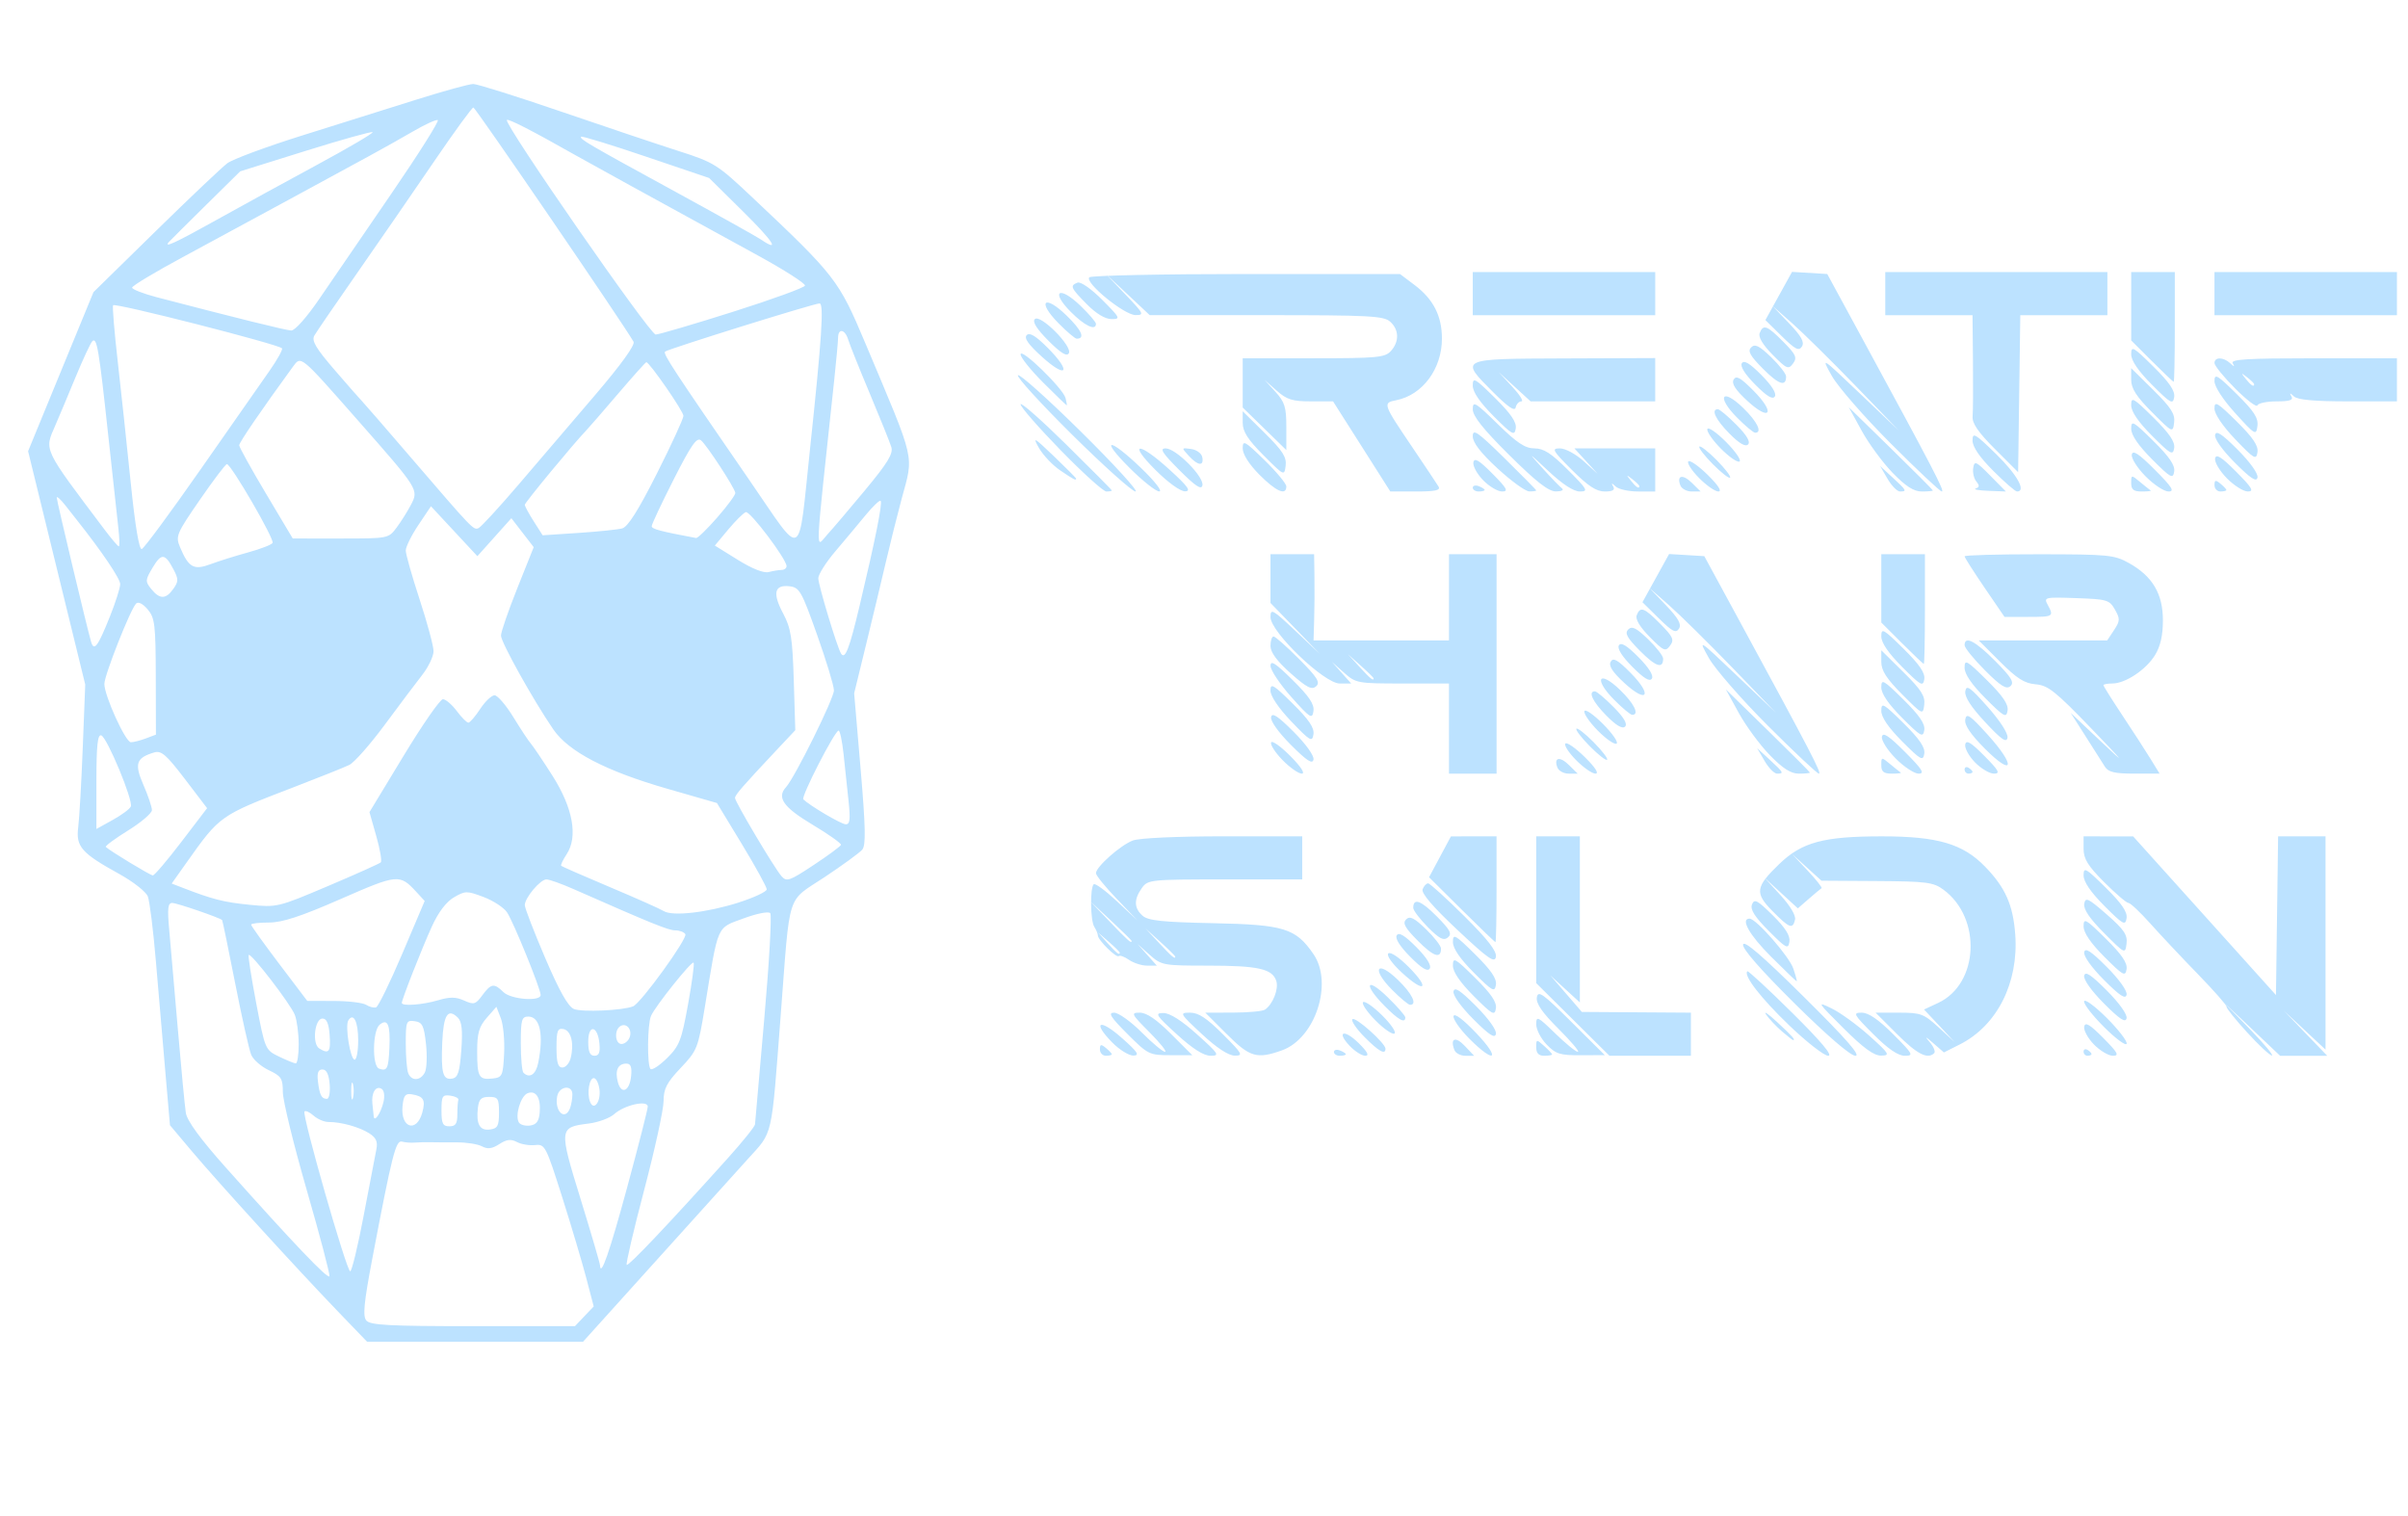 <?xml version="1.0" encoding="UTF-8" standalone="no"?>
<!-- Created with Inkscape (http://www.inkscape.org/) -->

<svg
   width="270mm"
   height="170mm"
   viewBox="0 0 270 170"
   version="1.1"
   id="svg1"
   xml:space="preserve"
   xmlns="http://www.w3.org/2000/svg"
   xmlns:svg="http://www.w3.org/2000/svg"><defs
     id="defs1" /><g
     id="layer1"><path
       style="fill:#bce2ff;stroke-width:1.56;fill-opacity:1"
       d="m 37.887,147.052 c -4.529,-4.701 -13.454,-14.493 -16.393,-17.984 l -2.436,-2.894 -0.519,-5.981 c -0.285,-3.29 -0.76,-8.848 -1.055,-12.353 -0.295,-3.504 -0.705,-6.8 -0.911,-7.324 C 16.368,99.992 14.934,98.865 13.389,98.011 9.119,95.652 8.498,94.944 8.772,92.754 8.898,91.747 9.127,87.737 9.279,83.841 L 9.557,76.759 6.354,63.676 3.15,50.594 4.252,47.911 C 4.858,46.435 6.508,42.422 7.918,38.992 l 2.564,-6.236 6.946,-6.807 c 3.821,-3.744 7.447,-7.182 8.058,-7.641 0.612,-0.458 4.414,-1.868 8.45,-3.132 4.036,-1.264 9.808,-3.077 12.826,-4.028 3.018,-0.951 5.855,-1.729 6.303,-1.729 0.448,0 4.883,1.393 9.856,3.097 4.972,1.703 10.906,3.694 13.187,4.425 3.975,1.273 4.315,1.487 8.228,5.175 9.324,8.788 9.71,9.285 12.662,16.303 5.768,13.712 5.468,12.42 4.084,17.575 -0.486,1.812 -1.276,4.976 -1.755,7.03 -0.479,2.054 -1.474,6.206 -2.212,9.227 l -1.342,5.492 0.721,8.448 c 0.559,6.55 0.602,8.59 0.191,9.078 -0.291,0.346 -2.195,1.736 -4.231,3.088 -4.319,2.869 -3.835,1.348 -4.912,15.414 -1.083,14.14 -0.826,13.018 -3.718,16.222 -1.388,1.538 -6.109,6.771 -10.492,11.631 l -7.968,8.836 h -12.098 -12.098 z m 27.633,0.546 1.051,-1.105 -0.832,-3.179 c -0.458,-1.748 -1.678,-5.848 -2.713,-9.11 -1.812,-5.716 -1.922,-5.927 -3.03,-5.805 -0.632,0.07 -1.549,-0.085 -2.037,-0.343 -0.675,-0.357 -1.145,-0.301 -1.973,0.235 -0.812,0.525 -1.304,0.588 -1.946,0.249 -0.472,-0.25 -1.737,-0.45 -2.809,-0.444 -1.073,0.006 -2.401,-0.003 -2.951,-0.016 -0.55,-0.014 -1.351,0.004 -1.779,0.041 -0.428,0.037 -1.068,-0.013 -1.423,-0.11 -0.699,-0.192 -1.1,1.389 -3.336,13.142 -0.938,4.932 -1.082,6.425 -0.666,6.92 0.436,0.519 2.564,0.632 11.962,0.632 H 64.468 Z M 34.392,133.434 c -1.474,-5.1 -2.679,-10.041 -2.679,-10.981 0,-1.522 -0.171,-1.789 -1.565,-2.446 -0.861,-0.405 -1.752,-1.183 -1.982,-1.729 -0.229,-0.546 -1.037,-4.15 -1.795,-8.009 -0.758,-3.859 -1.417,-7.055 -1.465,-7.101 -0.281,-0.271 -5.083,-1.919 -5.593,-1.919 -0.487,-1.7e-4 -0.558,0.609 -0.343,2.966 0.149,1.631 0.582,6.624 0.963,11.094 0.381,4.471 0.788,8.733 0.903,9.472 0.141,0.903 1.617,2.922 4.496,6.151 7.556,8.477 11.467,12.578 11.604,12.17 0.074,-0.219 -1.072,-4.57 -2.545,-9.669 z m 6.388,2.856 c 0.655,-3.444 1.293,-6.776 1.42,-7.405 0.173,-0.862 -0.023,-1.306 -0.792,-1.8 -1.102,-0.707 -3.157,-1.28 -4.567,-1.274 -0.482,0.003 -1.234,-0.316 -1.671,-0.706 -0.437,-0.39 -0.9,-0.604 -1.03,-0.476 -0.32,0.316 4.715,17.922 5.126,17.922 0.179,0 0.86,-2.818 1.515,-6.261 z m 29.568,-3.25 c 1.255,-4.627 2.282,-8.656 2.282,-8.952 0,-0.77 -2.614,-0.186 -3.759,0.839 -0.501,0.449 -1.789,0.925 -2.862,1.058 -3.338,0.415 -3.352,0.538 -0.918,8.438 1.191,3.867 2.174,7.218 2.184,7.448 0.065,1.443 1.075,-1.459 3.074,-8.83 z m 11.281,-3.195 c 1.648,-1.832 3.01,-3.529 3.028,-3.771 0.018,-0.242 0.485,-5.58 1.04,-11.863 0.554,-6.283 0.854,-11.601 0.667,-11.816 -0.194,-0.223 -1.49,0.032 -3.008,0.593 -3.043,1.124 -2.787,0.538 -4.32,9.902 -0.762,4.658 -0.858,4.901 -2.709,6.856 -1.579,1.668 -1.919,2.329 -1.923,3.738 -0.003,0.942 -0.978,5.411 -2.169,9.931 -1.191,4.52 -2.075,8.307 -1.966,8.415 0.188,0.185 4.652,-4.524 11.36,-11.985 z M 55.951,124.756 c 0,-1.582 -0.111,-1.758 -1.112,-1.758 -0.891,0 -1.141,0.248 -1.256,1.245 -0.211,1.819 0.216,2.572 1.365,2.41 0.85,-0.119 1.003,-0.409 1.003,-1.898 z m -8.597,-0.018 c 0.381,-1.409 0.145,-1.813 -1.187,-2.032 -0.723,-0.119 -0.916,0.133 -1.034,1.345 -0.236,2.445 1.592,3.011 2.221,0.687 z m 3.927,0.238 c 0,-0.725 0.05,-1.466 0.111,-1.648 0.061,-0.181 -0.339,-0.393 -0.889,-0.47 -0.897,-0.126 -1.001,0.045 -1.001,1.648 0,1.495 0.146,1.788 0.889,1.788 0.692,0 0.889,-0.293 0.889,-1.318 z m 9.233,-0.22 c 0.144,-1.639 -0.408,-2.531 -1.347,-2.175 -0.786,0.298 -1.455,2.534 -0.983,3.288 0.164,0.261 0.729,0.414 1.256,0.34 0.706,-0.099 0.989,-0.483 1.075,-1.453 z m -17.517,-1.181 c 0.164,-0.69 0.075,-1.307 -0.215,-1.484 -0.646,-0.395 -1.164,0.461 -1.025,1.692 0.06,0.535 0.127,1.161 0.147,1.391 0.064,0.725 0.794,-0.342 1.093,-1.599 z m 20.911,0.706 c 0.148,-0.382 0.27,-1.089 0.27,-1.57 0,-1.11 -1.479,-0.929 -1.7,0.209 -0.327,1.679 0.866,2.815 1.43,1.361 z m 3.307,-2.121 c -0.08,-0.641 -0.346,-1.209 -0.591,-1.262 -0.534,-0.116 -0.847,1.663 -0.465,2.646 0.416,1.072 1.23,0.006 1.056,-1.384 z m -27.636,-0.589 c -0.112,-0.423 -0.203,-0.077 -0.203,0.769 0,0.846 0.092,1.192 0.203,0.769 0.112,-0.423 0.112,-1.115 0,-1.538 z m -2.615,0 c -0.093,-1.111 -0.355,-1.648 -0.805,-1.648 -0.479,0 -0.623,0.371 -0.511,1.318 0.183,1.549 0.402,1.977 1.009,1.977 0.245,0 0.383,-0.741 0.307,-1.648 z m 33.802,-0.913 c 0.101,-1.009 -0.045,-1.394 -0.53,-1.394 -0.942,0 -1.297,0.744 -0.969,2.033 0.379,1.491 1.326,1.087 1.499,-0.639 z m -23.128,-0.406 c 0.215,-0.423 0.272,-1.856 0.127,-3.186 -0.227,-2.076 -0.406,-2.436 -1.265,-2.557 -0.942,-0.132 -1.001,0.014 -1.001,2.491 0,1.447 0.121,2.944 0.27,3.326 0.359,0.924 1.381,0.884 1.869,-0.074 z m 4.087,-2.499 c 0.163,-2.224 0.059,-3.201 -0.385,-3.64 -1.119,-1.105 -1.613,-0.334 -1.749,2.726 -0.155,3.501 0.066,4.302 1.132,4.101 0.627,-0.118 0.823,-0.744 1.002,-3.187 z m 4.8,0.381 c 0.072,-1.467 -0.094,-3.247 -0.368,-3.954 l -0.498,-1.287 -1.078,1.233 c -0.872,0.998 -1.078,1.717 -1.078,3.771 0,2.889 0.19,3.216 1.762,3.035 1.053,-0.121 1.137,-0.309 1.259,-2.798 z m 3.817,1.075 c 0.644,-3.18 0.213,-5.218 -1.104,-5.218 -0.744,0 -0.842,0.349 -0.842,3.002 0,1.651 0.133,3.134 0.296,3.295 0.679,0.671 1.389,0.206 1.649,-1.08 z m -16.68,-1.686 c 0.121,-2.618 -0.189,-3.362 -1.093,-2.621 -0.799,0.655 -0.857,4.646 -0.072,4.925 0.91,0.322 1.057,0.031 1.165,-2.304 z m 33.485,-4.896 c 0.447,-2.475 0.729,-4.583 0.625,-4.685 -0.223,-0.221 -4.344,4.937 -4.779,5.982 -0.405,0.972 -0.446,5.552 -0.054,5.94 0.171,0.169 1.005,-0.378 1.853,-1.215 1.386,-1.369 1.624,-1.978 2.355,-6.022 z m -13.163,6.022 c 0.414,-1.631 0.052,-3.096 -0.807,-3.258 -0.658,-0.124 -0.778,0.197 -0.778,2.083 0,1.676 0.163,2.229 0.659,2.229 0.362,0 0.779,-0.474 0.926,-1.054 z m -30.493,-1.554 c 0,-1.193 -0.194,-2.672 -0.43,-3.287 -0.463,-1.203 -4.913,-6.988 -5.175,-6.728 -0.087,0.086 0.291,2.516 0.841,5.4 0.991,5.198 1.013,5.251 2.549,5.992 0.852,0.412 1.699,0.758 1.883,0.77 0.183,0.012 0.334,-0.955 0.334,-2.147 z m 6.671,-0.442 c 0,-2.095 -0.528,-3.156 -1.108,-2.229 -0.386,0.618 0.227,4.4 0.714,4.4 0.217,0 0.394,-0.977 0.394,-2.171 z m 27.046,0.337 c -0.201,-2.014 -1.251,-2.166 -1.251,-0.18 0,1.135 0.194,1.574 0.695,1.574 0.514,0 0.659,-0.364 0.556,-1.394 z m -30.245,-0.913 c -0.096,-1.307 -0.337,-1.867 -0.804,-1.867 -0.877,0 -1.188,2.838 -0.367,3.352 1.084,0.679 1.308,0.394 1.17,-1.485 z m 33.631,0.256 c 0.335,-0.862 -0.346,-1.692 -1.04,-1.268 -0.701,0.428 -0.594,2.001 0.136,2.001 0.341,0 0.748,-0.33 0.904,-0.733 z m 0.397,-3.491 c 0.88,-0.365 6.14,-7.636 5.855,-8.093 -0.147,-0.235 -0.655,-0.426 -1.129,-0.426 -0.768,0 -2.57,-0.731 -11.48,-4.659 -1.314,-0.579 -2.65,-1.053 -2.97,-1.053 -0.688,0 -2.425,2.068 -2.425,2.887 0,0.314 1.026,2.973 2.281,5.907 1.578,3.691 2.572,5.459 3.224,5.735 0.893,0.378 5.513,0.17 6.644,-0.299 z m -25.877,-5.918 2.505,-5.896 -0.949,-1.029 c -1.855,-2.012 -2.076,-1.99 -8.472,0.809 -4.468,1.955 -6.544,2.637 -8.034,2.637 -1.105,0 -2.01,0.106 -2.01,0.237 0,0.13 1.417,2.107 3.149,4.394 l 3.149,4.157 2.966,0.006 c 1.631,0.004 3.266,0.198 3.633,0.432 0.367,0.234 0.867,0.363 1.112,0.288 0.245,-0.076 1.572,-2.791 2.95,-6.034 z m 4.004,5.238 c 1.33,-0.394 1.994,-0.386 2.924,0.032 1.092,0.492 1.28,0.437 2.037,-0.589 0.985,-1.336 1.325,-1.388 2.365,-0.362 0.84,0.829 4.175,1.09 4.176,0.327 8.55e-4,-0.688 -3.038,-8.168 -3.763,-9.26 -0.356,-0.537 -1.54,-1.313 -2.631,-1.724 -1.882,-0.71 -2.052,-0.708 -3.33,0.037 -0.867,0.506 -1.748,1.67 -2.476,3.273 -1.137,2.502 -3.366,8.175 -3.366,8.566 0,0.386 2.325,0.215 4.064,-0.3 z m 33.71,-10.966 c 1.729,-0.55 3.143,-1.213 3.143,-1.474 0,-0.261 -1.256,-2.545 -2.792,-5.076 L 80.387,90.045 74.84,88.449 C 67.927,86.459 63.748,84.283 62.033,81.778 59.783,78.494 56.173,72.019 56.173,71.268 c 0,-0.402 0.826,-2.798 1.835,-5.323 l 1.835,-4.592 -1.253,-1.623 -1.253,-1.623 -1.905,2.129 -1.905,2.129 -2.603,-2.799 -2.603,-2.799 -1.412,2.106 c -0.776,1.158 -1.412,2.445 -1.412,2.859 0,0.414 0.7,2.888 1.557,5.498 0.856,2.61 1.557,5.214 1.557,5.788 0,0.574 -0.572,1.773 -1.271,2.665 -0.699,0.892 -2.597,3.416 -4.217,5.608 -1.621,2.192 -3.401,4.208 -3.955,4.48 -0.555,0.272 -3.41,1.416 -6.345,2.542 -8.177,3.138 -8.165,3.13 -11.9,8.401 l -1.671,2.359 1.227,0.475 c 3.371,1.304 4.607,1.619 7.49,1.905 3.094,0.307 3.192,0.284 8.798,-2.094 3.118,-1.322 5.786,-2.52 5.928,-2.66 0.143,-0.141 -0.084,-1.466 -0.504,-2.945 l -0.764,-2.689 3.836,-6.331 c 2.11,-3.482 4.089,-6.331 4.398,-6.331 0.309,0 1.006,0.593 1.549,1.318 0.543,0.725 1.131,1.316 1.307,1.313 0.176,-0.004 0.772,-0.695 1.325,-1.538 0.553,-0.843 1.278,-1.532 1.611,-1.532 0.333,0 1.282,1.103 2.108,2.452 0.826,1.349 1.709,2.683 1.961,2.966 0.252,0.283 1.339,1.898 2.416,3.589 2.309,3.628 2.892,6.86 1.592,8.821 -0.416,0.628 -0.689,1.21 -0.605,1.293 0.084,0.083 2.552,1.162 5.484,2.399 2.932,1.236 5.631,2.438 5.998,2.67 0.983,0.622 4.841,0.185 8.42,-0.954 z m 11.468,-6.459 c 0.053,-0.165 -1.392,-1.189 -3.211,-2.276 -3.247,-1.94 -4.017,-3.035 -2.951,-4.196 0.984,-1.073 5.396,-9.987 5.373,-10.858 -0.014,-0.541 -0.869,-3.356 -1.9,-6.256 -1.734,-4.878 -1.965,-5.283 -3.09,-5.412 -1.696,-0.194 -1.918,0.776 -0.701,3.062 0.868,1.63 1.042,2.728 1.187,7.492 l 0.17,5.582 -2.187,2.327 c -3.715,3.953 -4.573,4.942 -4.573,5.274 0,0.433 4.406,7.85 5.205,8.763 0.582,0.665 0.887,0.56 3.608,-1.239 1.635,-1.081 3.016,-2.099 3.069,-2.264 z m -73.956,-0.34 2.882,-3.775 -2.488,-3.265 c -2.065,-2.71 -2.647,-3.218 -3.426,-2.988 -2.045,0.604 -2.266,1.258 -1.228,3.641 0.526,1.208 0.956,2.48 0.956,2.826 0,0.346 -1.205,1.376 -2.678,2.289 -1.473,0.912 -2.594,1.742 -2.492,1.843 0.438,0.433 4.977,3.183 5.27,3.193 0.177,0.006 1.619,-1.688 3.204,-3.764 z m -5.67,-3.964 c 0.272,-0.698 -2.665,-7.759 -3.317,-7.973 -0.408,-0.134 -0.543,1.149 -0.543,5.158 v 5.337 l 1.835,-1.017 c 1.009,-0.559 1.921,-1.237 2.025,-1.506 z M 95.146,89.825 C 94.992,88.375 94.74,86.003 94.586,84.553 94.432,83.103 94.182,81.919 94.03,81.922 c -0.428,0.008 -4.238,7.432 -3.956,7.71 0.712,0.704 4.208,2.767 4.738,2.796 0.486,0.027 0.555,-0.513 0.334,-2.602 z m -78.805,-7.019 1.141,-0.429 -0.015,-6.492 c -0.013,-5.842 -0.104,-6.598 -0.907,-7.551 -0.536,-0.636 -1.054,-0.899 -1.297,-0.659 -0.634,0.626 -3.562,8.037 -3.562,9.014 0,1.321 2.37,6.534 2.973,6.539 0.29,0.004 1.04,-0.188 1.668,-0.424 z M 96.387,67.912 c 1.758,-7.389 2.586,-11.522 2.355,-11.751 -0.113,-0.112 -0.882,0.621 -1.707,1.628 -0.826,1.007 -2.352,2.832 -3.392,4.056 -1.04,1.223 -1.89,2.572 -1.89,2.997 0,0.75 2.096,7.695 2.545,8.435 0.451,0.743 0.927,-0.478 2.089,-5.365 z m -84.066,1.228 c 0.636,-1.59 1.157,-3.23 1.157,-3.644 0,-0.604 -2.037,-3.623 -4.78,-7.086 -0.191,-0.242 -0.795,-1.01 -1.342,-1.707 -0.547,-0.697 -0.994,-1.104 -0.994,-0.904 0,0.364 3.4,14.635 3.851,16.166 0.33,1.118 0.76,0.542 2.107,-2.825 z m 7.113,-3.107 c 0.587,-0.827 0.59,-1.096 0.028,-2.169 -0.958,-1.83 -1.36,-1.868 -2.343,-0.223 -0.838,1.403 -0.848,1.553 -0.155,2.41 0.945,1.169 1.631,1.164 2.47,-0.019 z m 68.205,-2.125 c 0.306,-0.004 0.556,-0.194 0.556,-0.424 0,-0.782 -4.098,-6.214 -4.57,-6.059 -0.258,0.085 -1.146,0.963 -1.972,1.952 l -1.502,1.797 2.577,1.6 c 1.619,1.005 2.907,1.515 3.466,1.37 0.489,-0.127 1.14,-0.233 1.445,-0.236 z M 27.798,61.949 c 1.394,-0.383 2.64,-0.863 2.768,-1.068 0.242,-0.388 -4.654,-8.831 -5.126,-8.839 -0.147,-0.002 -1.512,1.8 -3.033,4.005 -2.623,3.803 -2.737,4.076 -2.22,5.31 0.959,2.288 1.541,2.611 3.428,1.904 0.906,-0.339 2.788,-0.93 4.182,-1.312 z m -5.325,-9.287 c 3.362,-4.814 6.843,-9.796 7.738,-11.071 0.894,-1.275 1.526,-2.417 1.405,-2.537 -0.479,-0.473 -18.652,-5.108 -18.934,-4.829 -0.098,0.096 0.133,2.908 0.513,6.248 0.38,3.34 1.038,9.487 1.463,13.66 0.487,4.787 0.944,7.531 1.238,7.434 0.256,-0.084 3.216,-4.092 6.578,-8.906 z m -9.206,6.516 C 13.134,58.03 12.622,53.335 12.128,48.743 11.095,39.135 10.86,37.75 10.35,38.264 c -0.203,0.205 -1.063,2.054 -1.911,4.108 -0.848,2.054 -1.862,4.47 -2.254,5.368 -1.225,2.807 -1.41,2.419 5.546,11.658 0.773,1.027 1.489,1.867 1.592,1.867 0.102,0 0.077,-0.939 -0.056,-2.087 z m 77.564,-8.897 c 1.314,-12.349 1.57,-16.257 1.064,-16.257 -0.621,0 -17.039,5.122 -17.325,5.405 -0.247,0.244 0.873,1.95 9.571,14.577 6.027,8.75 5.321,9.144 6.69,-3.724 z m 6.171,4.676 c 2.536,-3.054 3.168,-4.094 2.938,-4.833 -0.161,-0.518 -1.247,-3.216 -2.414,-5.995 -1.167,-2.779 -2.256,-5.498 -2.42,-6.042 -0.354,-1.17 -1.125,-1.319 -1.136,-0.22 -0.004,0.423 -0.198,2.548 -0.43,4.723 -2.214,20.718 -2.129,18.818 -0.776,17.351 0.555,-0.602 2.463,-2.845 4.24,-4.985 z m -52.544,4.221 c 0.497,-0.665 1.223,-1.818 1.613,-2.562 0.896,-1.712 0.892,-1.719 -5.95,-9.488 -6.528,-7.412 -6.355,-7.27 -7.29,-5.988 -3.502,4.803 -6.01,8.47 -6.01,8.789 0,0.211 1.351,2.65 3.002,5.419 l 3.002,5.035 5.364,10e-4 c 5.337,0.001 5.369,-0.005 6.269,-1.207 z m 35.977,-1.167 c 1.142,-1.306 2.049,-2.542 2.015,-2.746 -0.099,-0.608 -3.202,-5.359 -3.846,-5.886 -0.475,-0.389 -1.094,0.495 -3.063,4.374 -1.357,2.674 -2.468,5.035 -2.468,5.247 0,0.322 0.939,0.572 4.978,1.33 0.169,0.032 1.242,-1.011 2.383,-2.317 z M 69.76,59.253 c 0.636,-0.168 1.811,-2.024 3.891,-6.149 1.639,-3.249 2.98,-6.163 2.98,-6.475 0,-0.512 -3.807,-6.015 -4.161,-6.015 -0.081,0 -1.524,1.611 -3.206,3.581 -1.682,1.969 -3.27,3.798 -3.528,4.064 -1.343,1.382 -6.894,8.1 -6.894,8.342 0,0.155 0.45,0.989 1.001,1.852 l 1.001,1.57 4.003,-0.265 c 2.201,-0.146 4.413,-0.373 4.914,-0.506 z m -11.585,-4.949 c 2.201,-2.574 6.068,-7.099 8.593,-10.055 2.898,-3.394 4.472,-5.581 4.269,-5.933 -1.235,-2.141 -17.728,-26.261 -17.957,-26.261 -0.159,0 -2.139,2.719 -4.402,6.042 -2.262,3.323 -6.114,8.908 -8.559,12.413 -2.445,3.504 -4.637,6.705 -4.87,7.113 -0.335,0.586 0.159,1.418 2.35,3.954 1.526,1.767 2.883,3.311 3.015,3.432 0.132,0.121 2.533,2.889 5.335,6.151 7.111,8.278 7.144,8.313 7.714,8.055 0.281,-0.127 2.312,-2.337 4.513,-4.911 z M 82.16,34.971 c 4.386,-1.389 8.031,-2.714 8.1,-2.945 0.069,-0.231 -2.319,-1.758 -5.306,-3.393 C 72.724,21.938 66.084,18.288 64.401,17.334 59.689,14.663 57.003,13.285 56.834,13.453 c -0.389,0.384 16.039,24.073 16.685,24.058 0.367,-0.008 4.256,-1.151 8.642,-2.54 z M 35.831,33.474 c 1.36,-1.994 4.982,-7.283 8.048,-11.753 3.066,-4.471 5.409,-8.187 5.207,-8.258 -0.202,-0.071 -1.434,0.492 -2.738,1.252 -1.304,0.759 -3.579,2.036 -5.056,2.836 -1.477,0.8 -5.487,2.981 -8.912,4.845 -3.424,1.864 -8.778,4.764 -11.897,6.443 -3.119,1.68 -5.67,3.215 -5.67,3.411 0,0.197 1.251,0.684 2.78,1.084 8.814,2.304 14.429,3.694 15.054,3.727 0.417,0.022 1.735,-1.463 3.185,-3.587 z M 24.283,24.656 c 2.741,-1.527 7.842,-4.322 11.335,-6.211 3.493,-1.889 6.265,-3.52 6.16,-3.623 -0.105,-0.104 -3.488,0.841 -7.517,2.1 l -7.326,2.289 -3.836,3.782 c -2.11,2.08 -3.97,3.93 -4.134,4.111 -0.704,0.778 0.636,0.161 5.318,-2.447 z M 83.294,23.696 79.511,19.959 72.423,17.559 c -3.899,-1.32 -7.166,-2.323 -7.26,-2.23 -0.239,0.236 0.723,0.798 10.579,6.181 4.77,2.605 9.067,5.003 9.55,5.329 2.252,1.523 1.452,0.265 -1.998,-3.144 z m 40.035,93.976 c 0,-0.584 0.121,-0.614 0.667,-0.166 0.367,0.301 0.667,0.622 0.667,0.713 0,0.091 -0.3,0.166 -0.667,0.166 -0.367,0 -0.667,-0.321 -0.667,-0.713 z m 1.372,-0.787 c -2.272,-2.316 -1.42,-2.716 1.077,-0.505 1.788,1.582 2.043,1.97 1.308,1.985 -0.502,0.012 -1.576,-0.655 -2.385,-1.48 z m 1.71,-0.948 c -1.895,-1.896 -2.201,-2.385 -1.493,-2.385 0.49,0 1.877,0.989 3.081,2.197 1.205,1.208 2.39,2.197 2.635,2.197 0.245,0 -0.541,-0.989 -1.746,-2.197 -2.051,-2.058 -2.12,-2.197 -1.08,-2.197 0.755,0 1.874,0.764 3.495,2.385 l 2.384,2.385 h -2.446 c -2.372,0 -2.519,-0.072 -4.83,-2.385 z m 5.551,0.051 c -2.366,-2.157 -2.518,-2.397 -1.517,-2.396 0.723,2.6e-4 2.044,0.837 3.78,2.396 2.441,2.191 2.57,2.396 1.517,2.396 -0.777,5.3e-4 -2.006,-0.778 -3.78,-2.396 z m 2.798,-0.036 c -2.501,-2.329 -2.54,-2.401 -1.319,-2.401 0.937,0 1.877,0.619 3.675,2.417 2.205,2.206 2.32,2.415 1.319,2.401 -0.703,-0.012 -2.021,-0.877 -3.675,-2.417 z m 2.8,0.016 -2.416,-2.417 3.098,-0.006 c 1.704,-0.004 3.318,-0.152 3.587,-0.33 0.88,-0.581 1.567,-2.314 1.276,-3.221 -0.437,-1.359 -2.029,-1.716 -7.663,-1.716 -5.017,0 -5.213,-0.036 -6.529,-1.208 l -1.357,-1.208 1.077,1.208 1.077,1.208 h -1.09 c -0.6,0 -1.509,-0.29 -2.02,-0.644 -0.512,-0.354 -1.029,-0.545 -1.151,-0.426 -0.258,0.255 -2.339,-1.793 -2.349,-2.313 -0.004,-0.194 -0.185,-0.631 -0.403,-0.971 -0.441,-0.688 -0.49,-4.351 -0.064,-4.772 0.15,-0.148 1.318,0.708 2.597,1.901 l 2.325,2.17 -2.335,-2.43 c -1.284,-1.337 -2.335,-2.632 -2.335,-2.879 0,-0.709 2.763,-3.156 4.143,-3.67 0.73,-0.272 4.949,-0.466 10.118,-0.466 h 8.866 v 2.417 2.417 h -8.647 c -8.432,0 -8.665,0.024 -9.34,0.977 -0.903,1.273 -0.876,2.24 0.086,3.092 0.622,0.551 2.207,0.719 7.894,0.837 7.979,0.165 9.27,0.562 11.268,3.466 2.238,3.254 0.207,9.458 -3.535,10.795 -2.808,1.004 -3.592,0.774 -6.176,-1.811 z m -5.782,-8.701 c 0,-0.073 -0.75,-0.815 -1.668,-1.648 l -1.668,-1.514 1.533,1.648 c 1.427,1.534 1.803,1.85 1.803,1.514 z m -6.226,-0.449 c 0,-0.079 -0.55,-0.622 -1.223,-1.208 l -1.223,-1.065 1.078,1.208 c 1.008,1.129 1.368,1.41 1.368,1.065 z m 1.334,-1.301 c 0,-0.07 -1.051,-1.108 -2.335,-2.307 l -2.335,-2.18 2.207,2.307 c 2.051,2.143 2.463,2.508 2.463,2.18 z m 22.682,12.443 c 0,-0.234 0.3,-0.312 0.667,-0.173 0.367,0.139 0.667,0.331 0.667,0.426 0,0.095 -0.3,0.173 -0.667,0.173 -0.367,0 -0.667,-0.191 -0.667,-0.426 z m 1.781,-0.671 c -1.566,-1.646 -0.638,-1.932 1.005,-0.309 0.975,0.963 1.205,1.405 0.73,1.405 -0.381,0 -1.162,-0.494 -1.735,-1.097 z m 11.728,0.452 c -0.51,-1.312 0.106,-1.57 1.143,-0.48 l 1.069,1.125 h -0.981 c -0.54,0 -1.094,-0.29 -1.231,-0.645 z m 1.663,-1.282 c -1.053,-1.06 -1.845,-2.197 -1.76,-2.526 0.094,-0.367 1.087,0.381 2.559,1.927 2.794,2.935 2.065,3.483 -0.799,0.6 z m 7.51,0.98 c 0,-0.919 0.026,-0.923 0.889,-0.152 0.489,0.437 0.889,0.864 0.889,0.947 0,0.083 -0.4,0.152 -0.889,0.152 -0.614,0 -0.889,-0.293 -0.889,-0.947 z m 1.173,-0.309 c -0.645,-0.665 -1.173,-1.685 -1.173,-2.267 0,-0.977 0.164,-0.899 2.128,1.013 1.17,1.139 2.315,2.071 2.543,2.071 0.229,0 -0.746,-1.16 -2.167,-2.578 -1.847,-1.844 -2.539,-2.849 -2.432,-3.531 0.129,-0.818 0.68,-0.425 3.884,2.762 l 3.734,3.715 -2.673,0.013 c -2.345,0.012 -2.817,-0.136 -3.846,-1.196 z m 2.933,-2.817 -4.105,-4.073 v -8.23 -8.23 h 2.446 2.446 v 9.313 9.313 l -1.653,-1.514 -1.653,-1.514 1.764,2.046 1.764,2.046 6.115,0.041 6.115,0.041 v 2.417 2.417 h -4.567 -4.567 z m 24.265,0.667 c -3.176,-3.048 -5.161,-5.611 -4.699,-6.068 0.091,-0.09 2.354,2.004 5.029,4.654 3.276,3.246 4.594,4.819 4.04,4.819 -0.452,0 -2.419,-1.532 -4.37,-3.405 z m 0.598,-2.466 c -3.778,-3.74 -5.874,-6.136 -5.775,-6.601 0.109,-0.51 2.165,1.261 6.821,5.872 4.748,4.702 6.409,6.601 5.775,6.601 -0.55,0 -3.156,-2.243 -6.821,-5.872 z m 5.487,2.783 c -2.974,-2.962 -3.028,-3.053 -1.322,-2.217 0.978,0.479 2.88,1.861 4.225,3.069 2.246,2.018 2.354,2.199 1.322,2.217 -0.815,0.014 -1.977,-0.831 -4.225,-3.069 z m 3.347,0.672 c -2.233,-2.234 -2.332,-2.417 -1.304,-2.417 0.758,0 1.88,0.768 3.528,2.417 2.233,2.234 2.332,2.417 1.304,2.417 -0.758,0 -1.88,-0.768 -3.528,-2.417 z m 2.668,0 -2.416,-2.417 h 2.634 c 2.428,0 2.775,0.129 4.432,1.648 l 1.798,1.648 -1.716,-1.824 -1.716,-1.824 1.597,-0.749 c 4.556,-2.136 4.892,-9.516 0.578,-12.692 -1.129,-0.831 -1.884,-0.929 -7.467,-0.965 l -6.211,-0.04 -1.65,-1.497 -1.65,-1.497 1.75,1.859 c 0.963,1.022 1.663,1.912 1.557,1.977 -0.106,0.065 -0.747,0.6 -1.423,1.189 l -1.23,1.071 -1.884,-1.73 -1.883,-1.73 1.816,1.977 c 1.082,1.178 1.743,2.288 1.635,2.746 -0.26,1.109 -0.622,0.973 -2.516,-0.943 -2.026,-2.05 -1.932,-2.714 0.753,-5.299 2.538,-2.444 4.959,-3.096 11.496,-3.096 6.255,0 9.087,0.832 11.58,3.402 2.27,2.341 3.136,4.293 3.377,7.612 0.392,5.407 -2.033,10.211 -6.22,12.321 l -1.778,0.896 -1.173,-1.021 c -0.943,-0.822 -1.021,-0.843 -0.397,-0.107 0.427,0.503 0.642,1.047 0.479,1.208 -0.732,0.723 -1.908,0.122 -4.152,-2.123 z m 20.903,1.951 c 0,-0.256 0.2,-0.343 0.445,-0.194 0.245,0.149 0.445,0.359 0.445,0.465 0,0.107 -0.2,0.194 -0.445,0.194 -0.245,0 -0.445,-0.209 -0.445,-0.465 z m 1.154,-0.809 c -0.68,-0.701 -1.168,-1.601 -1.084,-2 0.115,-0.549 0.633,-0.24 2.135,1.275 1.639,1.654 1.827,2 1.084,2 -0.494,0 -1.455,-0.574 -2.135,-1.275 z m 17.167,-1.367 c -1.298,-1.422 -2.331,-2.712 -2.295,-2.866 0.035,-0.154 -1.409,-1.796 -3.209,-3.647 -1.801,-1.852 -4.201,-4.405 -5.333,-5.674 -1.133,-1.269 -2.236,-2.307 -2.451,-2.307 -0.216,0 -1.436,-1.044 -2.712,-2.321 -1.829,-1.83 -2.32,-2.619 -2.32,-3.735 v -1.414 l 2.78,0.004 2.78,0.004 8.005,8.894 8.005,8.894 0.121,-8.897 0.12,-8.898 h 2.659 2.659 v 11.957 11.957 l -2.335,-2.18 -2.335,-2.18 2.431,2.526 2.431,2.526 h -2.642 -2.642 l -3.124,-2.966 -3.124,-2.966 2.878,2.966 c 1.583,1.631 2.683,2.953 2.446,2.938 -0.238,-0.016 -1.494,-1.192 -2.791,-2.614 z m -98.96,0.527 c -0.911,-0.921 -1.514,-1.815 -1.341,-1.986 0.327,-0.323 3.706,2.696 3.706,3.311 0,0.724 -0.76,0.298 -2.365,-1.325 z m 82.918,-1.125 c -1.311,-1.311 -2.308,-2.607 -2.216,-2.879 0.092,-0.272 1.239,0.578 2.55,1.889 1.311,1.311 2.308,2.607 2.216,2.879 -0.092,0.272 -1.239,-0.578 -2.55,-1.889 z m -70.701,-0.862 c -1.393,-1.396 -2.314,-2.686 -2.224,-3.115 0.115,-0.548 0.751,-0.133 2.532,1.651 1.393,1.396 2.314,2.686 2.224,3.115 -0.115,0.548 -0.751,0.133 -2.532,-1.651 z m 34.589,1.353 c -0.629,-0.543 -1.42,-1.382 -1.758,-1.865 -0.338,-0.483 0.227,-0.097 1.255,0.858 1.705,1.585 2.073,2.002 1.758,1.996 -0.061,-8.8e-4 -0.626,-0.446 -1.255,-0.989 z m -45.564,-1.216 c -0.941,-0.952 -1.567,-1.873 -1.391,-2.047 0.176,-0.174 1.135,0.49 2.132,1.474 0.997,0.985 1.623,1.906 1.391,2.047 -0.232,0.141 -1.191,-0.522 -2.132,-1.474 z m 81.688,-1.895 c -1.393,-1.396 -2.314,-2.686 -2.224,-3.115 0.115,-0.548 0.751,-0.133 2.532,1.651 1.393,1.396 2.314,2.686 2.224,3.115 -0.115,0.548 -0.751,0.133 -2.532,-1.651 z m -80.698,0.238 c -2.366,-2.394 -2.038,-3.29 0.354,-0.97 1.101,1.067 2.001,2.097 2.001,2.288 0,0.721 -0.761,0.295 -2.356,-1.318 z m 10.028,-1.073 c -1.54,-1.545 -2.335,-2.709 -2.335,-3.421 0,-0.983 0.223,-0.859 2.486,1.376 1.791,1.769 2.444,2.726 2.335,3.422 -0.135,0.867 -0.39,0.726 -2.486,-1.376 z m -9.189,-0.737 c -2.316,-2.343 -1.679,-3.364 0.679,-1.089 1.599,1.543 2.218,2.807 1.373,2.807 -0.195,0 -1.119,-0.773 -2.052,-1.718 z m 79.86,-1.066 c -1.393,-1.396 -2.314,-2.686 -2.224,-3.115 0.115,-0.548 0.751,-0.133 2.532,1.651 1.393,1.396 2.314,2.686 2.224,3.115 -0.115,0.548 -0.751,0.133 -2.532,-1.651 z m -70.671,-0.834 c -1.54,-1.545 -2.335,-2.709 -2.335,-3.421 0,-0.983 0.223,-0.859 2.486,1.376 1.791,1.769 2.444,2.726 2.335,3.421 -0.135,0.867 -0.39,0.726 -2.486,-1.376 z m -8.05,0.014 c -1.107,-1.02 -1.755,-1.934 -1.529,-2.157 0.226,-0.223 1.201,0.428 2.303,1.537 2.435,2.452 1.782,2.975 -0.774,0.62 z M 198.589,107.279 c -2.434,-2.426 -3.478,-4.272 -2.417,-4.272 0.735,0 4.448,4.24 4.906,5.602 0.264,0.785 0.434,1.428 0.379,1.428 -0.056,0 -1.346,-1.241 -2.868,-2.758 z m 37.371,0.019 c -1.54,-1.545 -2.335,-2.709 -2.335,-3.422 0,-0.983 0.223,-0.859 2.486,1.376 1.791,1.769 2.444,2.726 2.335,3.421 -0.135,0.867 -0.39,0.726 -2.486,-1.376 z m -77.837,-0.013 c -1.164,-1.172 -1.724,-2.065 -1.51,-2.407 0.24,-0.383 0.888,0.006 2.191,1.319 1.164,1.172 1.724,2.065 1.51,2.407 -0.24,0.383 -0.888,-0.006 -2.191,-1.318 z m 5.296,-3.009 c -2.772,-2.602 -4.076,-4.126 -3.905,-4.565 0.141,-0.363 0.417,-0.659 0.613,-0.659 0.197,0 2.022,1.653 4.056,3.673 2.633,2.615 3.655,3.93 3.548,4.565 -0.125,0.742 -0.851,0.235 -4.312,-3.014 z m -4.44,1.218 c -1.451,-1.461 -1.738,-1.983 -1.317,-2.399 0.421,-0.416 0.906,-0.177 2.226,1.097 0.929,0.896 1.688,1.874 1.688,2.173 0,1.188 -0.828,0.911 -2.597,-0.871 z m 76.942,-0.872 c -1.607,-1.612 -2.325,-2.668 -2.224,-3.271 0.132,-0.787 0.426,-0.649 2.522,1.183 1.941,1.697 2.345,2.291 2.224,3.271 -0.147,1.189 -0.166,1.18 -2.522,-1.183 z m -37.603,-0.242 c -1.579,-1.588 -2.091,-2.398 -1.871,-2.964 0.258,-0.665 0.596,-0.488 2.324,1.219 1.416,1.399 1.977,2.287 1.871,2.964 -0.136,0.874 -0.359,0.757 -2.324,-1.219 z m -38.219,-0.416 c -0.9,-0.91 -1.636,-1.882 -1.636,-2.16 0,-1.152 0.849,-0.85 2.616,0.929 1.531,1.541 1.762,1.978 1.265,2.386 -0.479,0.393 -0.96,0.145 -2.245,-1.155 z m 3.799,-1.961 -3.663,-3.638 1.227,-2.29 1.227,-2.29 2.557,-0.004 2.557,-0.004 v 5.932 c 0,3.262 -0.054,5.932 -0.121,5.932 -0.067,0 -1.769,-1.637 -3.784,-3.638 z m 72.062,-0.419 c -1.54,-1.545 -2.335,-2.709 -2.335,-3.421 0,-0.983 0.223,-0.859 2.486,1.376 1.791,1.769 2.444,2.726 2.335,3.421 -0.135,0.867 -0.39,0.726 -2.486,-1.376 z M 143.825,85.249 c -0.809,-0.825 -1.397,-1.721 -1.306,-1.991 0.091,-0.27 1.056,0.405 2.144,1.5 1.2,1.208 1.714,1.991 1.306,1.991 -0.37,0 -1.335,-0.675 -2.144,-1.5 z m 18.642,-3.553 v -5.053 h -5.201 c -5.049,0 -5.241,-0.036 -6.558,-1.208 l -1.357,-1.208 1.077,1.208 1.077,1.208 h -1.29 c -1.733,0 -7.76,-5.782 -7.76,-7.445 0,-1.005 0.23,-0.879 2.78,1.527 l 2.78,2.622 -2.78,-2.868 -2.78,-2.868 v -2.734 -2.734 h 2.446 2.446 l 0.038,2.526 c 0.021,1.39 0.006,3.564 -0.032,4.833 l -0.07,2.307 h 7.593 7.593 v -4.833 -4.833 h 2.668 2.668 v 12.303 12.303 h -2.668 -2.668 z m -8.45,-5.63 c 0,-0.076 -0.65,-0.718 -1.445,-1.428 l -1.445,-1.291 1.306,1.428 c 1.218,1.331 1.585,1.63 1.585,1.291 z m 20.612,10.005 c -0.445,-1.145 0.263,-1.302 1.292,-0.286 l 0.976,0.964 h -1.002 c -0.551,0 -1.121,-0.305 -1.266,-0.678 z m 2.077,-0.853 c -0.826,-0.842 -1.359,-1.673 -1.184,-1.846 0.175,-0.173 1.159,0.516 2.187,1.531 1.169,1.155 1.612,1.846 1.184,1.846 -0.376,0 -1.361,-0.689 -2.187,-1.531 z m 21.148,0.103 -0.83,-1.428 1.401,1.291 c 1.574,1.45 1.635,1.565 0.83,1.565 -0.314,0 -0.945,-0.643 -1.401,-1.428 z m 0.579,-0.659 c -1.115,-1.148 -2.678,-3.273 -3.473,-4.723 l -1.447,-2.636 4.713,4.606 c 2.592,2.533 4.713,4.659 4.713,4.723 0,0.065 -0.558,0.118 -1.24,0.118 -0.898,0 -1.798,-0.575 -3.266,-2.087 z m -0.215,-3.295 c -2.956,-2.96 -5.929,-6.371 -6.607,-7.579 -1.229,-2.19 -1.219,-2.184 3.151,1.977 l 4.384,4.174 -4.886,-5.053 c -2.687,-2.779 -5.887,-5.936 -7.11,-7.015 l -2.224,-1.962 1.874,1.962 c 1.398,1.465 1.768,2.13 1.458,2.621 -0.343,0.543 -0.741,0.339 -2.256,-1.153 l -1.84,-1.812 1.494,-2.702 1.494,-2.702 1.974,0.12 1.974,0.12 3.939,7.25 c 8.036,14.791 9.255,17.136 8.909,17.136 -0.194,0 -2.772,-2.422 -5.728,-5.382 z m 12.726,4.436 c 0,-0.936 0.013,-0.937 1.001,-0.115 0.55,0.458 1.084,0.884 1.186,0.947 0.102,0.063 -0.348,0.115 -1.001,0.115 -0.918,0 -1.186,-0.214 -1.186,-0.947 z m 1.605,-0.762 c -0.929,-0.94 -1.62,-2.036 -1.536,-2.436 0.114,-0.541 0.777,-0.102 2.584,1.709 1.935,1.939 2.248,2.436 1.536,2.436 -0.492,0 -1.655,-0.769 -2.584,-1.709 z m 7.735,1.243 c 0,-0.256 0.2,-0.343 0.445,-0.194 0.245,0.149 0.445,0.359 0.445,0.465 0,0.107 -0.2,0.194 -0.445,0.194 -0.245,0 -0.445,-0.209 -0.445,-0.465 z m 1.154,-0.809 c -0.68,-0.701 -1.168,-1.601 -1.084,-2 0.115,-0.549 0.633,-0.24 2.135,1.275 1.639,1.654 1.827,2 1.084,2 -0.494,0 -1.455,-0.574 -2.135,-1.275 z m 14.585,0.506 c -0.267,-0.423 -1.241,-1.955 -2.163,-3.405 l -1.677,-2.636 3.486,3.295 c 2.804,2.651 2.576,2.35 -1.169,-1.538 -4.038,-4.193 -4.865,-4.851 -6.248,-4.965 -1.252,-0.103 -2.106,-0.645 -3.987,-2.526 l -2.394,-2.395 h 7.202 7.202 l 0.762,-1.149 c 0.683,-1.03 0.694,-1.269 0.106,-2.307 -0.615,-1.086 -0.885,-1.166 -4.335,-1.286 -3.544,-0.123 -3.662,-0.096 -3.209,0.74 0.718,1.326 0.656,1.365 -2.185,1.365 h -2.655 l -2.237,-3.276 c -1.23,-1.802 -2.237,-3.383 -2.237,-3.515 0,-0.132 3.752,-0.236 8.339,-0.232 7.819,0.006 8.449,0.069 10.105,0.995 2.627,1.47 3.794,3.446 3.792,6.422 -9e-4,1.68 -0.282,2.916 -0.885,3.893 -1.015,1.644 -3.321,3.177 -4.783,3.18 -0.55,8.89e-4 -1.001,0.086 -1.001,0.189 0,0.103 0.962,1.635 2.137,3.405 1.176,1.77 2.593,3.959 3.149,4.865 l 1.012,1.648 h -2.82 c -2.204,0 -2.926,-0.168 -3.306,-0.769 z m -13.442,-2.01 c -1.632,-1.635 -2.327,-2.663 -2.224,-3.29 0.127,-0.771 0.514,-0.509 2.517,1.701 3.172,3.501 2.929,4.818 -0.293,1.589 z M 144.745,83.526 c -1.393,-1.396 -2.314,-2.686 -2.224,-3.115 0.115,-0.548 0.751,-0.133 2.532,1.651 1.393,1.396 2.314,2.686 2.224,3.115 -0.115,0.548 -0.751,0.133 -2.532,-1.651 z m 33.51,0.147 c -0.947,-0.958 -1.621,-1.84 -1.499,-1.961 0.122,-0.121 0.997,0.564 1.944,1.522 0.947,0.958 1.621,1.84 1.499,1.961 -0.122,0.121 -0.997,-0.564 -1.944,-1.522 z m 35.023,-0.542 c -1.54,-1.545 -2.335,-2.709 -2.335,-3.421 0,-0.983 0.223,-0.859 2.486,1.376 1.791,1.769 2.444,2.726 2.335,3.422 -0.135,0.867 -0.39,0.726 -2.486,-1.376 z m -34.112,-1.194 c -0.924,-0.935 -1.605,-1.921 -1.513,-2.193 0.091,-0.271 1.034,0.379 2.094,1.446 1.06,1.067 1.741,2.054 1.513,2.193 -0.228,0.139 -1.17,-0.512 -2.094,-1.446 z m 43.419,-0.966 c -1.587,-1.705 -2.32,-2.844 -2.224,-3.456 0.121,-0.767 0.521,-0.488 2.509,1.748 1.397,1.572 2.307,2.987 2.224,3.456 -0.11,0.616 -0.676,0.221 -2.509,-1.748 z m -77.797,-0.075 c -1.422,-1.489 -2.335,-2.839 -2.335,-3.454 0,-0.881 0.317,-0.697 2.486,1.446 1.826,1.804 2.446,2.721 2.335,3.454 -0.137,0.903 -0.373,0.766 -2.486,-1.446 z m 68.49,-0.402 c -1.54,-1.545 -2.335,-2.709 -2.335,-3.421 0,-0.983 0.223,-0.859 2.486,1.376 1.791,1.769 2.444,2.726 2.335,3.421 -0.135,0.867 -0.39,0.726 -2.486,-1.376 z m -33.155,-0.246 c -1.546,-1.564 -2.097,-2.727 -1.292,-2.727 0.195,0 1.136,0.791 2.091,1.757 1.158,1.171 1.588,1.903 1.292,2.196 -0.296,0.293 -0.993,-0.116 -2.091,-1.226 z M 144.794,78.159 c -1.281,-1.438 -2.331,-3.008 -2.335,-3.488 -0.005,-0.681 0.543,-0.332 2.479,1.582 1.86,1.838 2.448,2.716 2.335,3.488 -0.137,0.936 -0.369,0.787 -2.479,-1.582 z m 77.823,0.139 c -1.54,-1.545 -2.335,-2.709 -2.335,-3.421 0,-0.983 0.223,-0.859 2.486,1.376 1.791,1.769 2.444,2.726 2.335,3.422 -0.135,0.867 -0.39,0.726 -2.486,-1.376 z m -41.655,0.142 c -2.316,-2.343 -1.679,-3.364 0.679,-1.089 1.599,1.543 2.218,2.807 1.373,2.807 -0.195,0 -1.119,-0.773 -2.052,-1.718 z m 32.316,-0.582 C 211.522,76.097 210.943,75.195 210.943,74.217 V 72.918 l 2.482,2.452 c 1.988,1.964 2.453,2.689 2.335,3.641 -0.146,1.178 -0.169,1.167 -2.482,-1.153 z M 182.133,76.584 c -1.332,-1.227 -1.788,-1.935 -1.534,-2.382 0.283,-0.5 0.758,-0.236 2.216,1.232 2.506,2.522 1.906,3.534 -0.682,1.15 z m -37.423,-1.093 c -1.526,-1.355 -2.257,-2.347 -2.257,-3.062 0,-0.582 0.156,-1.058 0.347,-1.058 0.191,0 1.478,1.137 2.859,2.526 2.063,2.075 2.404,2.622 1.909,3.062 -0.485,0.432 -1.039,0.148 -2.859,-1.469 z m 77.855,-0.326 c -1.255,-1.256 -2.283,-2.524 -2.283,-2.819 0,-1.094 1.206,-0.471 3.429,1.771 1.826,1.841 2.171,2.41 1.712,2.819 -0.452,0.402 -1.067,0.021 -2.858,-1.771 z m -9.287,-0.381 c -1.54,-1.545 -2.335,-2.709 -2.335,-3.422 0,-0.983 0.223,-0.859 2.486,1.376 1.791,1.769 2.444,2.726 2.335,3.421 -0.135,0.867 -0.39,0.726 -2.486,-1.376 z m -30.249,-0.012 c -1.164,-1.172 -1.724,-2.065 -1.51,-2.407 0.24,-0.383 0.888,0.006 2.191,1.319 1.164,1.172 1.724,2.065 1.51,2.407 -0.24,0.383 -0.888,-0.006 -2.191,-1.319 z m 0.856,-1.791 c -1.451,-1.461 -1.738,-1.983 -1.317,-2.399 0.421,-0.416 0.906,-0.177 2.226,1.097 0.929,0.896 1.688,1.874 1.688,2.173 0,1.188 -0.828,0.911 -2.597,-0.871 z m 29.378,-0.854 -2.32,-2.321 v -3.831 -3.831 h 2.446 2.446 v 6.151 c 0,3.383 -0.057,6.151 -0.126,6.151 -0.07,0 -1.17,-1.044 -2.446,-2.321 z m -28.291,-0.708 c -1.103,-1.116 -1.625,-1.99 -1.454,-2.432 0.398,-1.024 0.834,-0.863 2.655,0.979 1.421,1.438 1.572,1.775 1.085,2.432 -0.517,0.698 -0.71,0.615 -2.286,-0.979 z M 118.938,50.494 c -2.477,-2.541 -4.504,-4.861 -4.504,-5.156 0,-0.295 2.302,1.731 5.115,4.503 2.813,2.771 5.115,5.091 5.115,5.156 0,0.064 -0.275,0.117 -0.611,0.117 -0.336,0 -2.637,-2.079 -5.115,-4.62 z m 1.293,-1.736 c -3.532,-3.496 -6.273,-6.502 -6.092,-6.681 0.181,-0.179 3.373,2.681 7.093,6.356 3.72,3.675 6.461,6.681 6.092,6.681 -0.369,0 -3.561,-2.86 -7.093,-6.356 z m 6.433,3.719 c -3.438,-3.432 -2.304,-3.439 1.267,-0.009 1.559,1.498 2.443,2.632 2.054,2.636 -0.375,0.005 -1.869,-1.178 -3.322,-2.628 z m 2.891,0.22 c -3.172,-3.173 -1.881,-3.189 1.596,-0.02 2.059,1.877 2.433,2.401 1.725,2.417 -0.525,0.012 -1.92,-0.995 -3.32,-2.397 z m 2.684,0.019 c -1.935,-1.939 -2.248,-2.436 -1.536,-2.436 1.15,0 4.321,3.19 4.12,4.145 -0.114,0.541 -0.777,0.102 -2.584,-1.709 z m 8.972,0.513 c -1.161,-1.169 -1.872,-2.289 -1.872,-2.951 0,-0.97 0.223,-0.849 2.446,1.32 1.345,1.313 2.446,2.64 2.446,2.951 0,1.065 -1.151,0.562 -3.021,-1.32 z m 11.471,-3.169 -3.212,-5.053 h -2.484 c -2.083,0 -2.702,-0.195 -3.842,-1.208 l -1.359,-1.208 1.223,1.342 c 1.043,1.145 1.223,1.724 1.223,3.939 v 2.597 l -2.446,-2.387 -2.446,-2.387 v -2.761 -2.761 h 7.936 c 7.124,0 8.012,-0.082 8.672,-0.804 0.966,-1.054 0.934,-2.398 -0.077,-3.303 -0.718,-0.642 -2.346,-0.727 -13.884,-0.727 h -13.071 l -2.46,-2.307 -2.46,-2.307 2.207,2.307 c 2.056,2.149 2.132,2.306 1.112,2.298 -1.273,-0.011 -5.738,-3.665 -5.172,-4.233 0.204,-0.204 8.124,-0.371 17.601,-0.371 h 17.231 l 1.634,1.231 c 2.111,1.59 3.07,3.47 3.07,6.019 0,3.384 -2.177,6.32 -5.119,6.901 -1.54,0.304 -1.518,0.369 1.806,5.284 1.433,2.119 2.754,4.1 2.934,4.402 0.249,0.416 -0.367,0.549 -2.54,0.549 h -2.868 z m 12.453,4.627 c 0,-0.234 0.3,-0.312 0.667,-0.173 0.367,0.139 0.667,0.331 0.667,0.426 0,0.095 -0.3,0.173 -0.667,0.173 -0.367,0 -0.667,-0.192 -0.667,-0.426 z m 1.154,-0.849 c -0.68,-0.701 -1.168,-1.601 -1.084,-2 0.115,-0.549 0.633,-0.24 2.135,1.275 1.639,1.654 1.827,2 1.084,2 -0.494,0 -1.455,-0.574 -2.135,-1.275 z m 1.626,-1.31 c -1.894,-1.748 -2.78,-2.898 -2.78,-3.605 0,-0.888 0.518,-0.53 3.558,2.455 1.957,1.922 3.558,3.549 3.558,3.615 0,0.066 -0.35,0.116 -0.778,0.111 -0.428,-0.005 -2.029,-1.164 -3.558,-2.576 z m 1.325,-1.488 c -2.94,-2.917 -4.105,-4.378 -4.105,-5.15 0,-0.968 0.284,-0.799 2.792,1.656 2.18,2.134 3.085,2.733 4.129,2.733 1.032,0 1.889,0.552 3.753,2.417 2.199,2.2 2.319,2.417 1.333,2.417 -0.698,0 -1.957,-0.821 -3.54,-2.307 -2.273,-2.133 -2.324,-2.159 -0.681,-0.34 0.977,1.082 1.977,2.117 2.221,2.3 0.245,0.183 -0.06,0.337 -0.676,0.34 -0.826,0.005 -2.199,-1.063 -5.226,-4.066 z m 7.013,1.656 c -2.19,-2.191 -2.315,-2.417 -1.34,-2.417 0.593,0 1.782,0.64 2.652,1.428 l 1.577,1.428 -1.305,-1.428 -1.305,-1.428 h 4.531 4.531 v 2.417 2.417 h -1.912 c -1.052,0 -2.182,-0.247 -2.511,-0.549 -0.479,-0.439 -0.536,-0.439 -0.285,0 0.219,0.383 -0.068,0.549 -0.951,0.549 -0.943,0 -1.878,-0.614 -3.68,-2.417 z m 7.561,1.811 c 0,-0.091 -0.35,-0.437 -0.778,-0.769 -0.705,-0.547 -0.721,-0.531 -0.168,0.166 0.581,0.732 0.946,0.965 0.946,0.603 z m 4.601,-0.073 c -0.445,-1.145 0.263,-1.302 1.292,-0.286 l 0.976,0.964 h -1.002 c -0.551,0 -1.121,-0.305 -1.266,-0.678 z m 2.077,-0.853 c -0.826,-0.842 -1.359,-1.673 -1.184,-1.846 0.175,-0.173 1.159,0.516 2.187,1.531 1.169,1.155 1.612,1.846 1.184,1.846 -0.376,0 -1.361,-0.689 -2.187,-1.531 z m 21.148,0.103 -0.83,-1.428 1.401,1.291 c 1.574,1.45 1.635,1.565 0.83,1.565 -0.314,0 -0.945,-0.643 -1.401,-1.428 z m 0.579,-0.659 c -1.115,-1.148 -2.678,-3.273 -3.473,-4.723 l -1.447,-2.636 4.713,4.606 c 2.592,2.533 4.713,4.659 4.713,4.723 0,0.065 -0.558,0.118 -1.24,0.118 -0.898,0 -1.798,-0.575 -3.267,-2.087 z m -0.215,-3.295 c -2.956,-2.96 -5.929,-6.371 -6.607,-7.579 -1.229,-2.19 -1.219,-2.184 3.151,1.977 l 4.384,4.174 -4.886,-5.053 c -2.687,-2.779 -5.887,-5.936 -7.11,-7.015 l -2.224,-1.962 1.874,1.962 c 1.398,1.465 1.768,2.13 1.458,2.621 -0.343,0.543 -0.741,0.339 -2.256,-1.153 l -1.84,-1.812 1.494,-2.702 1.494,-2.702 1.974,0.12 1.974,0.12 3.939,7.25 c 8.036,14.791 9.255,17.136 8.909,17.136 -0.194,0 -2.772,-2.422 -5.728,-5.382 z m 9.529,5.044 c 0.423,-0.139 0.44,-0.336 0.069,-0.779 -0.274,-0.326 -0.432,-1.011 -0.352,-1.522 0.132,-0.842 0.312,-0.761 1.904,0.855 l 1.758,1.785 -1.972,-0.076 c -1.085,-0.042 -1.718,-0.16 -1.406,-0.263 z m 1.959,-1.982 c -1.519,-1.52 -2.32,-2.69 -2.32,-3.391 0,-0.964 0.266,-0.811 2.668,1.538 2.338,2.285 3.387,4.174 2.32,4.174 -0.192,0 -1.393,-1.044 -2.668,-2.321 z m 15.47,1.374 c 0,-0.936 0.013,-0.937 1.001,-0.115 0.55,0.458 1.084,0.884 1.186,0.947 0.102,0.063 -0.348,0.115 -1.001,0.115 -0.918,0 -1.186,-0.214 -1.186,-0.947 z m 1.605,-0.762 c -0.929,-0.94 -1.62,-2.036 -1.536,-2.436 0.114,-0.541 0.777,-0.102 2.584,1.709 1.935,1.939 2.248,2.436 1.536,2.436 -0.492,0 -1.655,-0.769 -2.584,-1.709 z m 7.735,0.996 c 0,-0.584 0.121,-0.614 0.667,-0.166 0.367,0.301 0.667,0.622 0.667,0.713 0,0.091 -0.3,0.166 -0.667,0.166 -0.367,0 -0.667,-0.321 -0.667,-0.713 z m 1.38,-0.779 c -0.805,-0.82 -1.394,-1.818 -1.31,-2.218 0.115,-0.545 0.705,-0.172 2.36,1.491 1.787,1.796 2.036,2.218 1.31,2.218 -0.493,0 -1.555,-0.671 -2.36,-1.491 z m 0.912,-1.731 c -1.393,-1.396 -2.314,-2.686 -2.224,-3.115 0.115,-0.548 0.751,-0.133 2.532,1.651 1.393,1.396 2.314,2.686 2.224,3.115 -0.115,0.548 -0.751,0.133 -2.532,-1.651 z m -131.719,0.856 c -0.852,-0.577 -1.926,-1.714 -2.388,-2.526 -0.74,-1.303 -0.543,-1.194 1.668,0.924 1.379,1.321 2.507,2.458 2.507,2.526 0,0.245 -0.258,0.111 -1.787,-0.924 z m 73.168,-0.709 c -0.947,-0.958 -1.621,-1.84 -1.499,-1.961 0.122,-0.121 0.997,0.564 1.944,1.522 0.947,0.958 1.621,1.84 1.499,1.961 -0.122,0.121 -0.997,-0.564 -1.944,-1.522 z m 49.255,-0.542 c -1.54,-1.545 -2.335,-2.709 -2.335,-3.421 0,-0.983 0.223,-0.859 2.486,1.376 1.791,1.769 2.444,2.726 2.335,3.422 -0.135,0.867 -0.39,0.726 -2.486,-1.376 z M 141.675,51.057 c -1.756,-1.761 -2.335,-2.664 -2.335,-3.641 v -1.3 l 2.482,2.452 c 1.988,1.964 2.453,2.689 2.335,3.641 -0.146,1.178 -0.169,1.167 -2.482,-1.153 z m 82.015,-0.704 c -1.864,-1.862 -2.572,-2.888 -2.508,-3.639 0.049,-0.575 0.067,-3.37 0.039,-6.209 l -0.049,-5.163 h -4.892 -4.892 V 32.925 30.509 h 12.453 12.453 v 2.417 2.417 h -4.883 -4.883 l -0.121,8.802 -0.121,8.802 z m -90.395,0.762 c -0.839,-0.916 -0.837,-0.922 0.26,-0.769 0.618,0.086 1.172,0.494 1.254,0.924 0.201,1.039 -0.485,0.969 -1.515,-0.155 z m 59.658,-0.812 c -0.924,-0.935 -1.605,-1.921 -1.513,-2.193 0.092,-0.271 1.034,0.379 2.094,1.446 1.06,1.067 1.741,2.054 1.513,2.193 -0.228,0.139 -1.17,-0.512 -2.094,-1.446 z m 57.683,-1.04 c -1.422,-1.489 -2.335,-2.839 -2.335,-3.454 0,-0.881 0.317,-0.697 2.486,1.446 1.826,1.804 2.446,2.721 2.335,3.454 -0.137,0.903 -0.373,0.766 -2.486,-1.446 z m -9.34,-0.402 c -1.54,-1.545 -2.335,-2.709 -2.335,-3.422 0,-0.983 0.223,-0.859 2.486,1.376 1.791,1.769 2.444,2.726 2.335,3.422 -0.135,0.867 -0.39,0.726 -2.486,-1.376 z M 193.91,48.614 c -1.546,-1.564 -2.097,-2.727 -1.292,-2.727 0.195,0 1.136,0.791 2.091,1.757 1.158,1.171 1.588,1.903 1.292,2.196 -0.296,0.293 -0.993,-0.116 -2.091,-1.226 z m -26.44,-1.951 c -1.54,-1.545 -2.335,-2.709 -2.335,-3.421 0,-0.983 0.223,-0.859 2.486,1.376 1.791,1.769 2.444,2.726 2.335,3.422 -0.135,0.867 -0.39,0.726 -2.486,-1.376 z m 83.166,-0.328 c -1.395,-1.539 -2.335,-2.986 -2.335,-3.595 0,-0.893 0.304,-0.717 2.482,1.434 1.951,1.928 2.451,2.697 2.335,3.595 -0.141,1.091 -0.252,1.026 -2.482,-1.434 z m -55.887,0.47 c -2.316,-2.343 -1.679,-3.364 0.679,-1.089 1.599,1.543 2.218,2.807 1.373,2.807 -0.195,0 -1.119,-0.773 -2.052,-1.718 z m 46.547,-0.582 c -1.756,-1.761 -2.335,-2.664 -2.335,-3.641 v -1.3 l 2.482,2.452 c 1.988,1.964 2.453,2.689 2.335,3.641 -0.146,1.178 -0.169,1.167 -2.482,-1.153 z m -45.376,-1.275 c -1.332,-1.228 -1.788,-1.935 -1.534,-2.382 0.283,-0.5 0.758,-0.236 2.216,1.232 2.506,2.522 1.906,3.534 -0.682,1.15 z m -28.451,-0.924 c -3.836,-3.844 -3.954,-3.787 7.894,-3.834 l 10.229,-0.04 v 2.428 2.428 h -6.986 -6.986 l -1.797,-1.648 -1.797,-1.648 1.532,1.648 c 0.843,0.906 1.307,1.648 1.033,1.648 -0.275,0 -0.564,0.305 -0.643,0.679 -0.101,0.474 -0.847,-0.026 -2.479,-1.661 z m 83.163,-0.448 c -1.282,-1.283 -2.331,-2.573 -2.331,-2.867 0,-0.695 0.991,-0.687 1.755,0.014 0.479,0.439 0.536,0.439 0.285,0 -0.247,-0.432 1.688,-0.549 9.052,-0.549 h 9.366 v 2.417 2.417 h -5.47 c -3.76,0 -5.658,-0.172 -6.069,-0.549 -0.479,-0.439 -0.536,-0.439 -0.285,0 0.231,0.404 -0.213,0.549 -1.677,0.549 -1.095,0 -2.059,0.203 -2.143,0.451 -0.084,0.248 -1.201,-0.599 -2.483,-1.881 z m 2.116,-0.493 c 0,-0.091 -0.35,-0.437 -0.778,-0.769 -0.705,-0.547 -0.721,-0.531 -0.168,0.166 0.581,0.732 0.946,0.965 0.946,0.603 z M 116.978,42.908 c -1.399,-1.397 -2.543,-2.823 -2.543,-3.171 0,-0.809 4.748,3.801 5.037,4.891 0.119,0.451 0.179,0.819 0.133,0.819 -0.046,0 -1.228,-1.143 -2.627,-2.539 z m 124.319,0.24 c -1.54,-1.545 -2.335,-2.709 -2.335,-3.422 0,-0.983 0.223,-0.859 2.486,1.376 1.791,1.769 2.444,2.726 2.335,3.422 -0.135,0.867 -0.39,0.726 -2.486,-1.376 z m -44.481,-0.012 c -1.164,-1.172 -1.724,-2.065 -1.51,-2.407 0.24,-0.383 0.888,0.006 2.191,1.319 1.164,1.172 1.724,2.065 1.51,2.407 -0.24,0.383 -0.888,-0.006 -2.191,-1.319 z m 0.856,-1.791 c -1.451,-1.461 -1.738,-1.983 -1.317,-2.399 0.421,-0.416 0.906,-0.177 2.226,1.097 0.929,0.896 1.688,1.874 1.688,2.173 0,1.188 -0.828,0.911 -2.597,-0.871 z m 43.61,-0.854 -2.32,-2.321 v -3.831 -3.831 h 2.446 2.446 V 36.66 c 0,3.383 -0.057,6.151 -0.126,6.151 -0.07,0 -1.17,-1.044 -2.446,-2.321 z M 116.865,40.038 c -1.554,-1.399 -2.07,-2.128 -1.743,-2.462 0.329,-0.335 1.026,0.091 2.386,1.46 2.654,2.672 2.126,3.495 -0.643,1.002 z m 81.894,-0.256 c -1.103,-1.116 -1.625,-1.99 -1.454,-2.432 0.398,-1.024 0.834,-0.863 2.655,0.979 1.421,1.438 1.572,1.775 1.085,2.432 -0.517,0.698 -0.71,0.615 -2.286,-0.979 z m -81.214,-1.587 c -1.305,-1.314 -1.809,-2.117 -1.513,-2.41 0.611,-0.604 4.279,3.088 3.811,3.836 -0.239,0.382 -0.924,-0.043 -2.298,-1.426 z m 1.154,-1.935 c -2.45,-2.479 -1.619,-3.313 0.883,-0.887 1.714,1.662 2.128,2.605 1.143,2.605 -0.181,0 -1.092,-0.773 -2.026,-1.718 z m 1.345,-1.307 c -2.303,-2.33 -1.269,-2.959 1.102,-0.671 0.956,0.923 1.739,1.835 1.739,2.028 0,0.834 -1.279,0.223 -2.841,-1.357 z m 1.819,-0.838 c -1.821,-1.842 -1.926,-2.088 -1.038,-2.425 0.347,-0.132 1.533,0.697 2.763,1.93 2.028,2.035 2.089,2.161 1.038,2.161 -0.706,0 -1.721,-0.612 -2.763,-1.666 z m 43.272,-1.19 v -2.417 h 10.229 10.229 v 2.417 2.417 h -10.229 -10.229 z m 83.166,0 v -2.417 h 10.229 10.229 v 2.417 2.417 h -10.229 -10.229 z"
       id="path1" /></g></svg>
